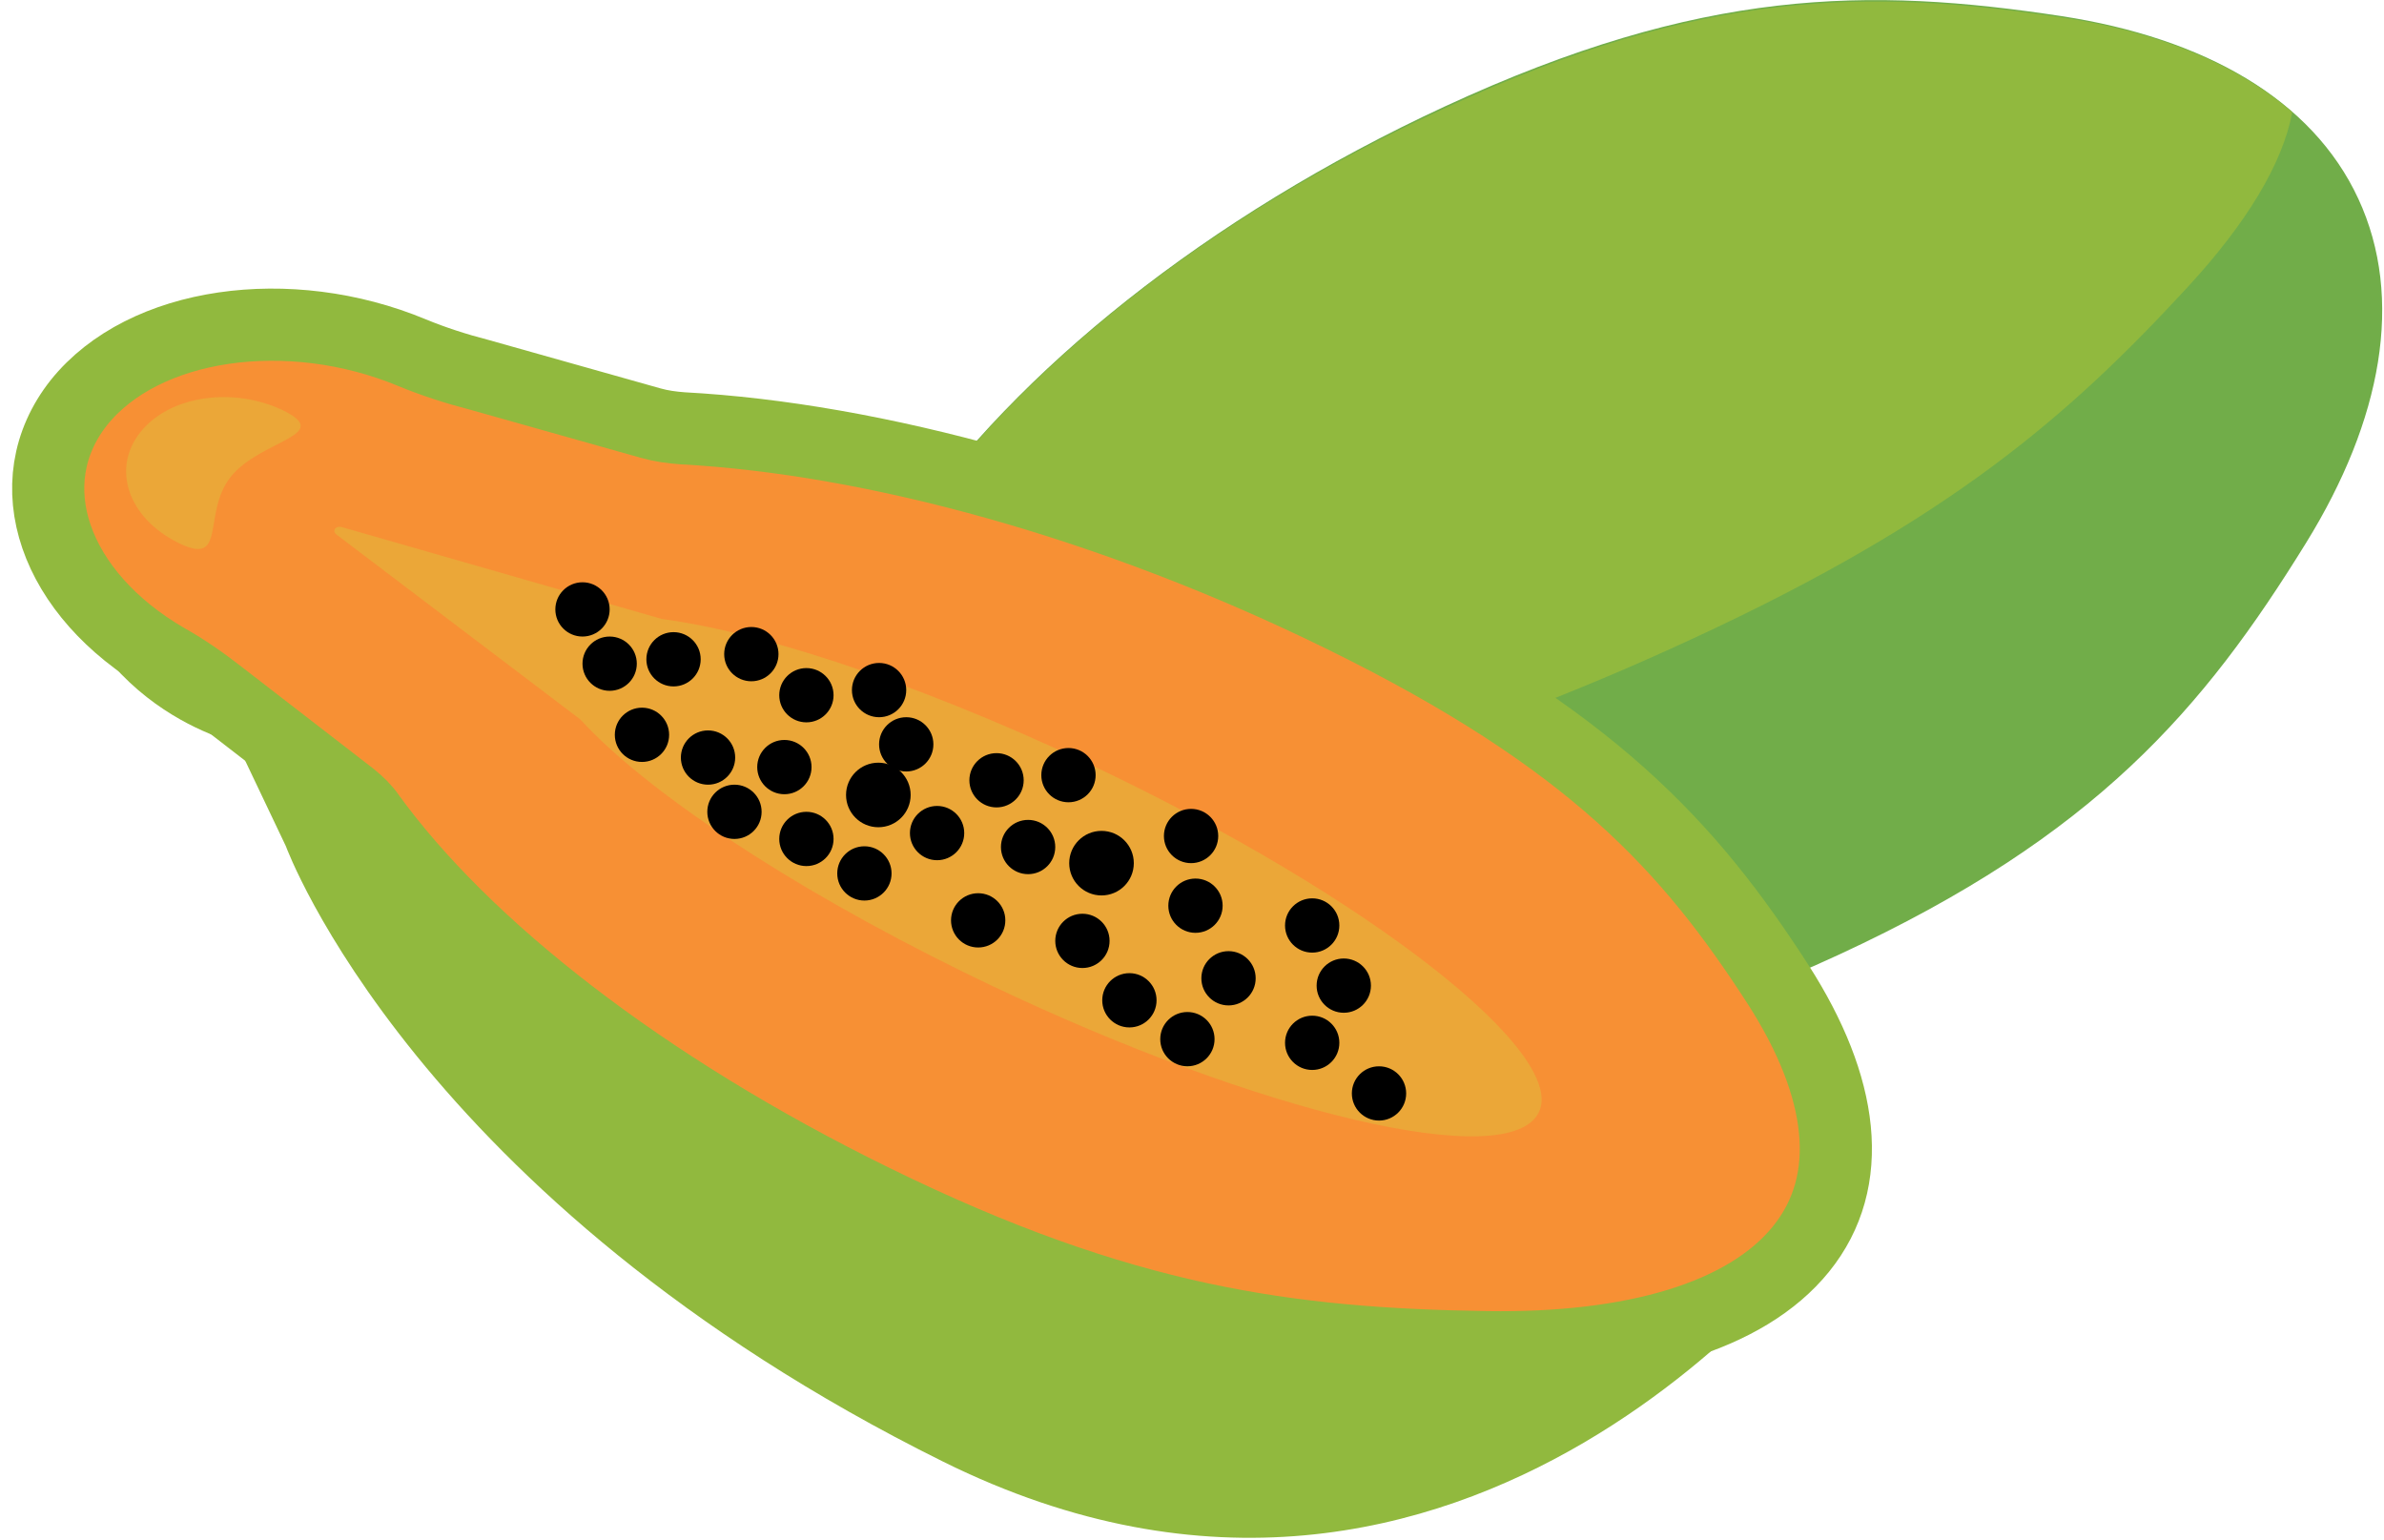 <?xml version="1.0" encoding="UTF-8" standalone="no"?>
<svg width="113px" height="73px" viewBox="0 0 113 73" version="1.1" xmlns="http://www.w3.org/2000/svg" xmlns:xlink="http://www.w3.org/1999/xlink" xmlns:sketch="http://www.bohemiancoding.com/sketch/ns">
    <!-- Generator: Sketch 3.3.1 (12005) - http://www.bohemiancoding.com/sketch -->
    <title>papaya</title>
    <desc>Created with Sketch.</desc>
    <defs></defs>
    <g id="Website" stroke="none" stroke-width="1" fill="none" fill-rule="evenodd" sketch:type="MSPage">
        <g id="Desktop" sketch:type="MSArtboardGroup" transform="translate(-257, -385)">
            <g id="Fruits" sketch:type="MSLayerGroup" transform="translate(45, 348)">
                <g id="Papaya" transform="translate(196, 0)" sketch:type="MSShapeGroup">
                    <g id="papaya" transform="translate(18, 37)">
                        <g id="XMLID_44_">
                            <path d="M52.02,51.83 L43.774,53.464 C42.695,53.672 41.582,53.95 40.538,54.333 C34.518,56.523 27.907,54.09 25.332,48.562 C22.757,43.035 25.192,36.396 30.725,33.232 C31.699,32.676 32.604,32.016 33.474,31.32 L40.05,26.106 C40.433,25.793 40.781,25.411 41.06,24.994 C46.14,17.624 55.152,10.29 66.496,5.04 C78.674,-0.591 86.573,-0.626 95.724,0.765 C102.475,1.808 107.59,4.693 109.782,9.42 C111.974,14.148 110.896,19.919 107.312,25.724 C102.44,33.615 97.325,39.629 85.146,45.26 C73.768,50.509 62.355,52.664 53.447,51.76 C52.995,51.726 52.508,51.726 52.02,51.83 L52.02,51.83 L52.02,51.83 Z" id="XMLID_93_" fill="#71AD49"></path>
                            <path d="M41.094,24.994 C40.816,25.411 40.468,25.793 40.085,26.106 L40.085,26.106 L33.509,31.32 C32.639,32.016 31.734,32.676 30.76,33.232 C26.863,35.457 24.531,39.35 24.323,43.418 C26.967,44.669 31.073,44.53 35.214,42.896 C36.258,42.479 37.302,42.131 38.345,41.853 L46.279,39.559 C46.766,39.42 47.218,39.35 47.671,39.316 C55.883,38.655 66.844,35.561 78.222,30.278 C90.401,24.646 96.038,19.745 101.709,13.592 C104.493,10.568 106.198,7.752 106.65,5.319 C104.006,3.024 100.248,1.495 95.759,0.834 C86.573,-0.556 78.674,-0.521 66.53,5.11 C55.187,10.29 46.175,17.624 41.094,24.994 L41.094,24.994 Z" id="XMLID_94_" fill="#91B93E"></path>
                            <g id="XMLID_45_" transform="translate(0, 15.295)">
                                <g id="XMLID_84_">
                                    <path d="M84.729,42.861 C84.729,42.861 67.713,66.395 42.695,53.985 C17.676,41.575 11.552,24.82 11.552,24.82 L9.221,19.919 C9.221,19.919 0.835,18.041 0.278,8.204 C-0.278,-1.599 84.729,42.861 84.729,42.861 L84.729,42.861 Z" id="XMLID_90_" fill="#91B93E"></path>
                                    <g id="XMLID_85_" stroke="#91B93E" stroke-width="3.42" fill="#F79034">
                                        <path d="M14.649,22.491 L8.49,17.729 C7.69,17.103 6.82,16.477 5.881,15.956 C0.557,12.862 -1.287,7.613 1.74,3.789 C4.802,-0.035 11.692,-1.008 17.537,1.425 C18.546,1.842 19.625,2.19 20.704,2.468 L28.846,4.762 C29.333,4.901 29.855,4.971 30.342,5.006 C39.389,5.492 50.698,8.551 61.659,13.94 C73.42,19.71 78.083,24.855 82.293,31.39 C85.39,36.222 85.982,40.671 83.372,43.904 C80.762,47.137 75.369,48.667 68.479,48.562 C59.119,48.423 51.185,47.38 39.424,41.61 C28.429,36.222 20.008,29.582 15.519,23.395 C15.31,23.082 14.997,22.769 14.649,22.491 L14.649,22.491 L14.649,22.491 Z" id="XMLID_86_"></path>
                                    </g>
                                </g>
                                <path d="M51.081,21.622 C63.99,27.949 72.829,35.179 70.776,37.682 C68.757,40.22 56.613,37.126 43.704,30.799 C35.283,26.662 28.603,22.178 25.54,18.841 L25.506,18.806 L13.953,10.046 C13.71,9.872 13.918,9.594 14.232,9.699 L29.368,14.044 C34.553,14.739 42.625,17.485 51.081,21.622 L51.081,21.622 Z" id="XMLID_83_" fill="#EBA738"></path>
                                <path d="M11.448,4.171 C13.814,5.353 10.334,5.562 8.943,7.3 C7.551,9.038 8.803,11.61 6.437,10.429 C4.071,9.247 3.271,6.918 4.663,5.18 C6.055,3.441 9.082,3.024 11.448,4.171 L11.448,4.171 Z" id="XMLID_82_" fill="#EBA738"></path>
                                <ellipse id="XMLID_81_" fill="#000000" cx="48.645" cy="21.448" rx="1.287" ry="1.286"></ellipse>
                                <ellipse id="XMLID_80_" fill="#000000" cx="42.417" cy="24.194" rx="1.287" ry="1.286"></ellipse>
                                <ellipse id="XMLID_79_" fill="#000000" cx="44.365" cy="28.331" rx="1.287" ry="1.286"></ellipse>
                                <ellipse id="XMLID_78_" fill="#000000" cx="32.813" cy="23.186" rx="1.287" ry="1.286"></ellipse>
                                <ellipse id="XMLID_77_" fill="#000000" cx="46.731" cy="24.855" rx="1.287" ry="1.286"></ellipse>
                                <ellipse id="XMLID_76_" fill="#000000" cx="51.533" cy="32.12" rx="1.287" ry="1.286"></ellipse>
                                <ellipse id="XMLID_75_" fill="#000000" cx="61.694" cy="31.425" rx="1.287" ry="1.286"></ellipse>
                                <ellipse id="XMLID_74_" fill="#000000" cx="63.364" cy="36.535" rx="1.287" ry="1.286"></ellipse>
                                <ellipse id="XMLID_73_" fill="#000000" cx="54.282" cy="33.962" rx="1.287" ry="1.286"></ellipse>
                                <ellipse id="XMLID_72_" fill="#000000" cx="56.231" cy="31.077" rx="1.287" ry="1.286"></ellipse>
                                <ellipse id="XMLID_71_" fill="#000000" cx="54.665" cy="27.636" rx="1.287" ry="1.286"></ellipse>
                                <ellipse id="XMLID_70_" fill="#000000" cx="60.197" cy="34.136" rx="1.287" ry="1.286"></ellipse>
                                <ellipse id="XMLID_69_" fill="#000000" cx="54.456" cy="24.333" rx="1.287" ry="1.286"></ellipse>
                                <ellipse id="XMLID_68_" fill="#000000" cx="49.306" cy="29.304" rx="1.287" ry="1.286"></ellipse>
                                <ellipse id="XMLID_67_" fill="#000000" cx="31.56" cy="20.614" rx="1.287" ry="1.286"></ellipse>
                                <ellipse id="XMLID_66_" fill="#000000" cx="40.955" cy="19.988" rx="1.287" ry="1.286"></ellipse>
                                <ellipse id="XMLID_65_" fill="#000000" cx="45.235" cy="21.691" rx="1.287" ry="1.286"></ellipse>
                                <ellipse id="XMLID_64_" fill="#000000" cx="39.668" cy="17.416" rx="1.287" ry="1.286"></ellipse>
                                <ellipse id="XMLID_62_" fill="#000000" cx="28.429" cy="19.536" rx="1.287" ry="1.286"></ellipse>
                                <ellipse id="XMLID_61_" fill="#000000" cx="26.897" cy="16.164" rx="1.287" ry="1.286"></ellipse>
                                <ellipse id="XMLID_60_" fill="#000000" cx="25.61" cy="13.592" rx="1.287" ry="1.286"></ellipse>
                                <ellipse id="XMLID_59_" fill="#000000" cx="29.925" cy="15.956" rx="1.287" ry="1.286"></ellipse>
                                <ellipse id="XMLID_58_" fill="#000000" cx="33.613" cy="15.712" rx="1.287" ry="1.286"></ellipse>
                                <ellipse id="XMLID_57_" fill="#000000" cx="36.223" cy="17.659" rx="1.287" ry="1.286"></ellipse>
                                <ellipse id="XMLID_54_" fill="#000000" cx="38.972" cy="26.106" rx="1.287" ry="1.286"></ellipse>
                                <ellipse id="XMLID_48_" fill="#000000" cx="35.179" cy="21.066" rx="1.287" ry="1.286"></ellipse>
                                <ellipse id="XMLID_47_" fill="#000000" cx="36.223" cy="24.472" rx="1.287" ry="1.286"></ellipse>
                                <ellipse id="XMLID_46_" fill="#000000" cx="60.197" cy="28.574" rx="1.287" ry="1.286"></ellipse>
                            </g>
                            <ellipse id="XMLID_43_" fill="#000000" cx="50.211" cy="40.915" rx="1.531" ry="1.53"></ellipse>
                            <ellipse id="XMLID_42_" fill="#000000" cx="39.633" cy="37.682" rx="1.531" ry="1.53"></ellipse>
                        </g>
                    </g>
                </g>
            </g>
        </g>
    </g>
</svg>